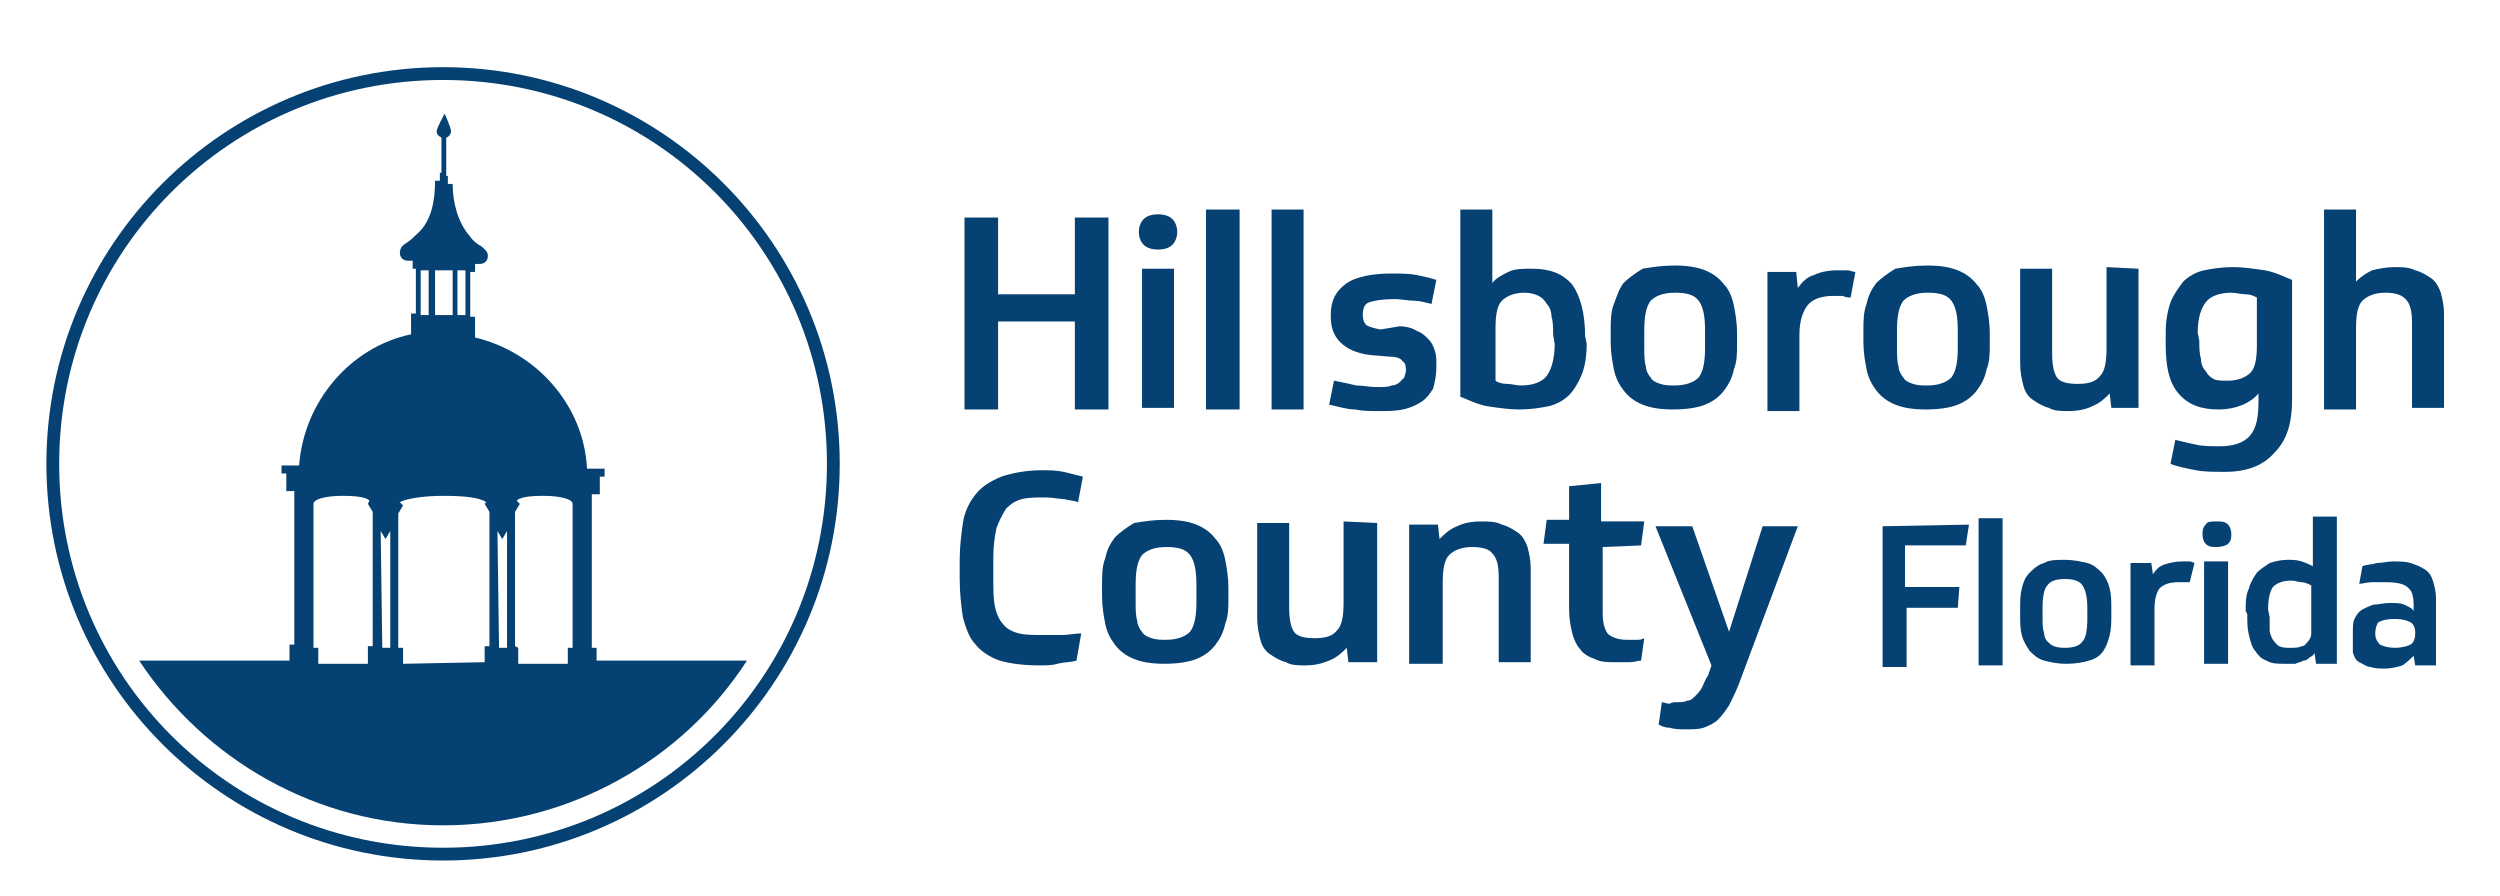 <?xml version="1.0" encoding="utf-8"?>
<!-- Generator: Adobe Illustrator 22.1.0, SVG Export Plug-In . SVG Version: 6.00 Build 0)  -->
<svg version="1.1" id="Layer_1" xmlns="http://www.w3.org/2000/svg" xmlns:xlink="http://www.w3.org/1999/xlink" x="0px" y="0px"
	 viewBox="0 0 156.3 56" style="enable-background:new 0 0 156.3 56;" xml:space="preserve">
<style type="text/css">
	.st0{fill:#054173;}
</style>
<g>
	<polygon class="st0" points="69.3,13.6 69.3,25.6 67.2,25.6 67.2,20.1 62.4,20.1 62.4,25.6 60.3,25.6 60.3,13.6 62.4,13.6 
		62.4,18.4 67.2,18.4 67.2,13.6 	"/>
	<path class="st0" d="M71.4,16.8h2v8.7h-2V16.8L71.4,16.8z M72.4,13.4c0.4,0,0.7,0.1,0.9,0.3c0.2,0.2,0.3,0.5,0.3,0.8
		s-0.1,0.6-0.3,0.8c-0.2,0.2-0.5,0.3-0.9,0.3s-0.7-0.1-0.9-0.3c-0.2-0.2-0.3-0.5-0.3-0.8s0.1-0.6,0.3-0.8
		C71.7,13.5,72,13.4,72.4,13.4L72.4,13.4z"/>
	<polygon class="st0" points="77.5,25.6 75.4,25.6 75.4,13.1 77.5,13.1 	"/>
	<polygon class="st0" points="81.5,25.6 79.5,25.6 79.5,13.1 81.5,13.1 	"/>
	<path class="st0" d="M87.5,20.4c0.4,0,0.8,0.1,1.1,0.3c0.3,0.1,0.5,0.3,0.7,0.5s0.3,0.4,0.4,0.7c0.1,0.3,0.1,0.5,0.1,0.8V23
		c0,0.5-0.1,0.9-0.2,1.3c-0.2,0.3-0.4,0.6-0.7,0.8c-0.3,0.2-0.7,0.4-1.2,0.5c-0.4,0.1-1,0.1-1.5,0.1s-1,0-1.5-0.1
		c-0.5,0-1.1-0.2-1.6-0.3l0.3-1.5c0.5,0.1,1,0.2,1.4,0.3c0.4,0,0.8,0.1,1.3,0.1c0.4,0,0.7,0,0.9-0.1c0.2,0,0.4-0.1,0.5-0.2
		s0.2-0.2,0.3-0.3c0-0.1,0.1-0.3,0.1-0.4c0-0.2,0-0.5-0.2-0.6c-0.1-0.2-0.4-0.3-0.8-0.3l-1.2-0.1c-0.9-0.1-1.5-0.4-1.9-0.8
		s-0.6-0.9-0.6-1.6v-0.1c0-0.9,0.3-1.5,1-2c0.6-0.4,1.6-0.6,2.8-0.6c0.6,0,1.1,0,1.6,0.1s0.9,0.2,1.2,0.3L89.5,19
		c-0.4-0.1-0.8-0.2-1.1-0.2c-0.4,0-0.8-0.1-1.2-0.1c-0.8,0-1.3,0.1-1.6,0.2c-0.3,0.1-0.4,0.4-0.4,0.8c0,0.3,0.1,0.5,0.2,0.6
		s0.4,0.2,0.9,0.3L87.5,20.4L87.5,20.4z"/>
	<path class="st0" d="M97.1,20.9c0-0.4,0-0.8-0.1-1.1c0-0.3-0.1-0.6-0.3-0.8c-0.1-0.2-0.3-0.4-0.5-0.5s-0.5-0.2-0.9-0.2
		c-0.6,0-1.1,0.2-1.4,0.5s-0.4,0.9-0.4,1.7v3.3c0.1,0.1,0.4,0.2,0.7,0.2s0.6,0.1,0.9,0.1c0.7,0,1.3-0.2,1.6-0.6s0.5-1.1,0.5-2
		L97.1,20.9L97.1,20.9z M99.2,21.5c0,0.7-0.1,1.4-0.3,1.9c-0.2,0.5-0.5,1-0.8,1.3s-0.8,0.6-1.3,0.7s-1.1,0.2-1.8,0.2
		c-0.7,0-1.3-0.1-2-0.2c-0.6-0.1-1.2-0.4-1.7-0.6V13.1h2v4.6c0.2-0.3,0.6-0.5,1-0.7s0.9-0.2,1.5-0.2c1.1,0,1.9,0.3,2.5,1
		c0.5,0.7,0.8,1.8,0.8,3.2L99.2,21.5L99.2,21.5z"/>
	<path class="st0" d="M104.7,24.1c0.7,0,1.2-0.2,1.5-0.5c0.3-0.4,0.4-1,0.4-1.9v-1c0-0.9-0.1-1.5-0.4-1.9s-0.8-0.5-1.5-0.5
		s-1.2,0.2-1.5,0.5c-0.3,0.4-0.4,1-0.4,1.9v1c0,0.5,0,0.9,0.1,1.2c0,0.3,0.2,0.6,0.3,0.7c0.1,0.2,0.3,0.3,0.6,0.4
		C104.1,24.1,104.4,24.1,104.7,24.1L104.7,24.1z M104.7,16.6c0.8,0,1.4,0.1,1.9,0.3c0.5,0.2,0.9,0.5,1.2,0.9
		c0.3,0.3,0.5,0.8,0.6,1.3s0.2,1.1,0.2,1.7v0.7c0,0.6,0,1.1-0.2,1.6c-0.1,0.5-0.3,0.9-0.6,1.3c-0.3,0.4-0.7,0.7-1.2,0.9
		c-0.5,0.2-1.2,0.3-2,0.3s-1.4-0.1-1.9-0.3c-0.5-0.2-0.9-0.5-1.2-0.9c-0.3-0.4-0.5-0.8-0.6-1.3s-0.2-1.1-0.2-1.7v-0.7
		c0-0.6,0-1.2,0.2-1.7s0.3-0.9,0.6-1.3c0.3-0.3,0.7-0.6,1.2-0.9C103.3,16.7,103.9,16.6,104.7,16.6L104.7,16.6z"/>
	<path class="st0" d="M115.7,18.6c-0.1,0-0.3,0-0.5-0.1c-0.2,0-0.4,0-0.6,0c-0.7,0-1.3,0.2-1.6,0.6c-0.3,0.4-0.5,1-0.5,1.8v4.8h-2
		V17h1.8l0.1,1c0.3-0.4,0.6-0.7,1-0.8c0.4-0.2,0.9-0.3,1.5-0.3c0.2,0,0.4,0,0.6,0s0.3,0.1,0.5,0.1L115.7,18.6L115.7,18.6z"/>
	<path class="st0" d="M120.5,24.1c0.7,0,1.2-0.2,1.5-0.5c0.3-0.4,0.4-1,0.4-1.9v-1c0-0.9-0.1-1.5-0.4-1.9s-0.8-0.5-1.5-0.5
		s-1.2,0.2-1.5,0.5c-0.3,0.4-0.4,1-0.4,1.9v1c0,0.5,0,0.9,0.1,1.2c0,0.3,0.2,0.6,0.3,0.7c0.1,0.2,0.3,0.3,0.6,0.4
		C119.9,24.1,120.2,24.1,120.5,24.1L120.5,24.1z M120.5,16.6c0.8,0,1.4,0.1,1.9,0.3c0.5,0.2,0.9,0.5,1.2,0.9
		c0.3,0.3,0.5,0.8,0.6,1.3s0.2,1.1,0.2,1.7v0.7c0,0.6,0,1.1-0.2,1.6c-0.1,0.5-0.3,0.9-0.6,1.3c-0.3,0.4-0.7,0.7-1.2,0.9
		c-0.5,0.2-1.2,0.3-2,0.3s-1.4-0.1-1.9-0.3c-0.5-0.2-0.9-0.5-1.2-0.9s-0.5-0.8-0.6-1.3s-0.2-1.1-0.2-1.7v-0.7c0-0.6,0-1.2,0.2-1.7
		c0.1-0.5,0.3-0.9,0.6-1.3c0.3-0.3,0.7-0.6,1.2-0.9C119.1,16.7,119.7,16.6,120.5,16.6L120.5,16.6z"/>
	<path class="st0" d="M133.7,16.8v8.7H132l-0.1-0.9c-0.3,0.3-0.6,0.6-1.1,0.8c-0.4,0.2-0.9,0.3-1.5,0.3c-0.4,0-0.9,0-1.2-0.2
		c-0.4-0.1-0.7-0.3-1-0.5s-0.5-0.5-0.6-0.9s-0.2-0.8-0.2-1.4v-5.9h2v5.3c0,0.7,0.1,1.2,0.3,1.5s0.7,0.4,1.3,0.4s1.1-0.1,1.4-0.5
		c0.3-0.3,0.4-0.9,0.4-1.7v-5.1L133.7,16.8L133.7,16.8z"/>
	<path class="st0" d="M137.5,21.3c0,0.4,0,0.8,0.1,1.1c0,0.3,0.1,0.6,0.3,0.8c0.1,0.2,0.3,0.4,0.5,0.5s0.5,0.1,0.9,0.1
		c0.6,0,1.1-0.2,1.4-0.5c0.3-0.3,0.4-0.9,0.4-1.7v-3c-0.2-0.1-0.4-0.2-0.7-0.2s-0.6-0.1-0.9-0.1c-0.7,0-1.3,0.2-1.6,0.6
		s-0.5,1-0.5,1.9L137.5,21.3L137.5,21.3z M135.4,20.8c0-0.7,0.1-1.3,0.3-1.9c0.2-0.5,0.5-0.9,0.8-1.3c0.3-0.3,0.8-0.6,1.3-0.7
		s1.1-0.2,1.8-0.2s1.3,0.1,2,0.2c0.6,0.1,1.2,0.4,1.7,0.6V25c0,1.4-0.3,2.5-1.1,3.3c-0.7,0.8-1.7,1.2-3.1,1.2c-0.7,0-1.3,0-1.8-0.1
		s-1.1-0.2-1.6-0.4l0.3-1.5c0.4,0.1,0.8,0.2,1.3,0.3c0.4,0.1,1,0.1,1.5,0.1c0.8,0,1.5-0.2,1.9-0.7s0.5-1.2,0.5-2.1v-0.5
		c-0.5,0.6-1.4,1-2.5,1s-1.9-0.3-2.5-1s-0.8-1.7-0.8-3.1L135.4,20.8L135.4,20.8z"/>
	<path class="st0" d="M145.3,25.6V13.1h2v4.5c0.3-0.3,0.6-0.5,1-0.7c0.4-0.1,0.9-0.2,1.4-0.2s0.9,0,1.3,0.2c0.4,0.1,0.7,0.3,1,0.5
		s0.5,0.6,0.6,0.9c0.1,0.4,0.2,0.8,0.2,1.3v5.9h-2v-5.3c0-0.7-0.1-1.2-0.4-1.5s-0.7-0.4-1.3-0.4s-1.1,0.2-1.4,0.5
		c-0.3,0.3-0.4,0.9-0.4,1.7v5.1L145.3,25.6L145.3,25.6z"/>
	<path class="st0" d="M65,41.6c-1,0-1.8-0.1-2.5-0.3c-0.6-0.2-1.2-0.6-1.5-1c-0.4-0.4-0.6-1-0.8-1.7c-0.1-0.7-0.2-1.5-0.2-2.4V35
		c0-0.8,0.1-1.6,0.2-2.3c0.1-0.7,0.4-1.3,0.8-1.8s0.9-0.8,1.6-1.1c0.6-0.2,1.5-0.4,2.5-0.4c0.5,0,0.9,0,1.4,0.1
		c0.4,0.1,0.8,0.2,1.2,0.3l-0.3,1.6c-0.2-0.1-0.5-0.1-0.9-0.2c-0.3,0-0.7-0.1-1.1-0.1c-0.6,0-1.1,0-1.5,0.1s-0.7,0.3-1,0.6
		c-0.2,0.3-0.4,0.7-0.6,1.2c-0.1,0.5-0.2,1.1-0.2,1.9V36c0,0.8,0,1.4,0.1,1.9s0.3,0.9,0.5,1.1c0.2,0.3,0.6,0.5,1,0.6
		c0.4,0.1,0.9,0.1,1.6,0.1c0.3,0,0.7,0,1.1,0s0.8-0.1,1.2-0.1l-0.3,1.7c-0.3,0.1-0.8,0.1-1.2,0.2C65.8,41.6,65.4,41.6,65,41.6
		L65,41.6z"/>
	<path class="st0" d="M72.9,40c0.7,0,1.2-0.2,1.5-0.5c0.3-0.4,0.4-1,0.4-1.9v-1c0-0.9-0.1-1.5-0.4-1.9s-0.8-0.5-1.5-0.5
		s-1.2,0.2-1.5,0.5c-0.3,0.4-0.4,1-0.4,1.9v1c0,0.5,0,0.9,0.1,1.2c0,0.3,0.2,0.6,0.3,0.7c0.1,0.2,0.3,0.3,0.6,0.4
		C72.3,40,72.6,40,72.9,40L72.9,40z M72.9,32.5c0.8,0,1.4,0.1,1.9,0.3s0.9,0.5,1.2,0.9c0.3,0.3,0.5,0.8,0.6,1.3s0.2,1.1,0.2,1.7v0.7
		c0,0.6,0,1.1-0.2,1.6c-0.1,0.5-0.3,0.9-0.6,1.3c-0.3,0.4-0.7,0.7-1.2,0.9s-1.2,0.3-2,0.3s-1.4-0.1-1.9-0.3s-0.9-0.5-1.2-0.9
		c-0.3-0.4-0.5-0.8-0.6-1.3s-0.2-1.1-0.2-1.7v-0.7c0-0.6,0-1.2,0.2-1.7c0.1-0.5,0.3-0.9,0.6-1.3c0.3-0.3,0.7-0.6,1.2-0.9
		C71.5,32.6,72.1,32.5,72.9,32.5L72.9,32.5z"/>
	<path class="st0" d="M86.1,32.7v8.7h-1.8l-0.1-0.9c-0.3,0.3-0.6,0.6-1.1,0.8s-0.9,0.3-1.5,0.3c-0.4,0-0.9,0-1.2-0.2
		c-0.4-0.1-0.7-0.3-1-0.5s-0.5-0.5-0.6-0.9s-0.2-0.8-0.2-1.4v-5.9h2V38c0,0.7,0.1,1.2,0.3,1.5c0.2,0.3,0.7,0.4,1.3,0.4
		c0.6,0,1.1-0.1,1.4-0.5c0.3-0.3,0.4-0.9,0.4-1.7v-5.1L86.1,32.7L86.1,32.7z"/>
	<path class="st0" d="M88.1,41.5v-8.7h1.8l0.1,0.9c0.3-0.3,0.6-0.6,1.1-0.8c0.4-0.2,0.9-0.3,1.5-0.3c0.5,0,0.9,0,1.3,0.2
		c0.4,0.1,0.7,0.3,1,0.5s0.5,0.6,0.6,0.9c0.1,0.4,0.2,0.8,0.2,1.3v5.9h-2v-5.3c0-0.7-0.1-1.2-0.4-1.5c-0.2-0.3-0.7-0.4-1.3-0.4
		c-0.6,0-1.1,0.2-1.4,0.5s-0.4,0.9-0.4,1.7v5.1L88.1,41.5L88.1,41.5z"/>
	<path class="st0" d="M100.2,34.2v4.1c0,0.6,0.1,1,0.3,1.3c0.2,0.2,0.6,0.4,1.2,0.4c0.2,0,0.5,0,0.6,0c0.2,0,0.3,0,0.5-0.1l-0.2,1.4
		c-0.2,0-0.4,0.1-0.7,0.1c-0.3,0-0.6,0-0.9,0c-0.5,0-0.9,0-1.3-0.2c-0.3-0.1-0.7-0.3-0.9-0.6c-0.2-0.2-0.4-0.6-0.5-1
		s-0.2-0.9-0.2-1.5V34h-1.6l0.2-1.5h1.4v-2.1l2-0.2v2.4h2.7l-0.2,1.5L100.2,34.2L100.2,34.2z"/>
	<path class="st0" d="M104.9,43.9c0.2,0,0.4,0,0.6-0.1c0.2,0,0.3-0.1,0.5-0.3c0.1-0.1,0.3-0.3,0.4-0.5s0.2-0.5,0.4-0.8l0.2-0.6
		l-3.5-8.7h2.3l2.3,6.6l2.1-6.6h2.2l-3.7,9.9c-0.2,0.5-0.4,0.9-0.6,1.3c-0.2,0.3-0.4,0.6-0.7,0.9c-0.2,0.2-0.6,0.4-0.9,0.5
		s-0.7,0.1-1.1,0.1c-0.3,0-0.7,0-1-0.1c-0.3,0-0.5-0.1-0.7-0.2l0.2-1.4c0.1,0,0.3,0.1,0.5,0.1C104.5,43.9,104.7,43.9,104.9,43.9
		L104.9,43.9z"/>
	<path class="st0" d="M27.7,53c-13.3,0-24-10.7-24-24s10.7-24,24-24s24,10.7,24,24S41,53,27.7,53L27.7,53z M27.7,4.2
		C14,4.2,2.9,15.3,2.9,29S14,53.8,27.7,53.8S52.5,42.7,52.5,29S41.4,4.2,27.7,4.2L27.7,4.2z"/>
	<path class="st0" d="M37.3,41.5v-1H37v-9.6h0.5v-1.1h0.3v-0.5h-1.1c-0.2-4-3.2-7.3-7-8.2v-1.3h-0.3V17h0.3v-0.5H30
		c0.3,0,0.5-0.2,0.5-0.5c0-0.3-0.2-0.4-0.4-0.6c-0.2-0.1-0.5-0.3-0.7-0.6c-0.8-0.9-1.1-2.2-1.1-3.3H28V11h-0.1V8.6
		c0.1,0,0.3-0.2,0.3-0.4s-0.4-1.1-0.4-1.1S27.3,8,27.3,8.2s0.1,0.3,0.3,0.4v2.2h-0.1v0.5h-0.3c0,1.2-0.2,2.5-1.1,3.3
		c-0.2,0.2-0.4,0.4-0.7,0.6c-0.2,0.1-0.4,0.3-0.4,0.6s0.2,0.5,0.5,0.5h0.3v0.5H26v2.8h-0.3v1.3c-3.8,0.8-6.7,4.2-7,8.2h-1.1v0.5h0.3
		v1.1h0.5v9.6h-0.3v1H8.7c4.1,6.2,11.1,10.3,19,10.3s15-4.1,19-10.3h-9.4V41.5z M31.1,33.2l0.3,0.5l0.3-0.5v7.3h-0.5L31.1,33.2
		L31.1,33.2z M28.6,16.9h0.5v2.8h-0.5V16.9z M27.2,16.9h1.1v2.8h-1.1V16.9z M26.3,16.9h0.5v2.8h-0.5V16.9z M23.8,33.2l0.3,0.5
		l0.3-0.5v7.3h-0.5L23.8,33.2L23.8,33.2z M23,41.5h-3.1v-1h-0.3v-9c0-0.3,0.8-0.5,1.8-0.5l0,0c1,0,1.5,0.1,1.7,0.3L23,31.5l0.3,0.5
		v8.4H23V41.5z M25.2,41.5v-1h-0.3v-8.4l0.3-0.5L25,31.4c0.3-0.2,1.4-0.4,2.7-0.4c1.3,0,2.3,0.1,2.7,0.4l-0.1,0.1l0.3,0.5v8.4h-0.3
		v1L25.2,41.5L25.2,41.5z M32.2,40.4V32l0.3-0.5l-0.2-0.2C32.5,31.1,33,31,34,31l0,0c1,0,1.8,0.2,1.8,0.5v9h-0.3v1h-3.1v-1
		L32.2,40.4L32.2,40.4z"/>
	<g>
		<g>
			<path class="st0" d="M123.1,32.8l-0.2,1.3h-3.8v2.6h3.4l-0.1,1.3h-3.2v3.7h-1.5v-8.8L123.1,32.8L123.1,32.8z"/>
			<path class="st0" d="M125.2,41.6h-1.5v-9.2h1.5V41.6z"/>
			<path class="st0" d="M129.1,35c0.5,0,1,0.1,1.4,0.2c0.4,0.1,0.7,0.4,0.9,0.6c0.2,0.2,0.4,0.6,0.5,1s0.1,0.8,0.1,1.2v0.5
				c0,0.4,0,0.8-0.1,1.2s-0.2,0.7-0.4,1s-0.5,0.5-0.9,0.6c-0.3,0.1-0.8,0.2-1.4,0.2c-0.6,0-1-0.1-1.4-0.2c-0.4-0.1-0.7-0.4-0.9-0.6
				c-0.2-0.3-0.4-0.6-0.5-1s-0.1-0.8-0.1-1.2V38c0-0.4,0-0.8,0.1-1.2s0.2-0.7,0.5-1c0.2-0.2,0.5-0.5,0.9-0.6
				C128.1,35,128.6,35,129.1,35z M129.1,40.5c0.5,0,0.9-0.1,1.1-0.4c0.2-0.2,0.3-0.7,0.3-1.4V38c0-0.6-0.1-1.1-0.3-1.4
				c-0.2-0.3-0.6-0.4-1.1-0.4s-0.9,0.1-1.1,0.4c-0.2,0.2-0.3,0.7-0.3,1.4v0.7c0,0.3,0,0.6,0.1,0.9c0,0.2,0.1,0.4,0.2,0.5
				s0.2,0.2,0.4,0.3C128.7,40.5,128.9,40.5,129.1,40.5z"/>
			<path class="st0" d="M136.9,36.4c-0.1,0-0.2,0-0.3,0s-0.3,0-0.4,0c-0.5,0-0.9,0.1-1.2,0.4c-0.2,0.3-0.3,0.7-0.3,1.3v3.5h-1.5
				v-6.4h1.3l0.1,0.7c0.2-0.3,0.4-0.5,0.7-0.6s0.7-0.2,1.1-0.2c0.1,0,0.3,0,0.4,0c0.1,0,0.2,0,0.4,0.1L136.9,36.4z"/>
			<path class="st0" d="M138.6,32.6c0.3,0,0.5,0,0.7,0.2c0.1,0.1,0.2,0.3,0.2,0.6c0,0.2,0,0.4-0.2,0.6c-0.1,0.1-0.4,0.2-0.7,0.2
				s-0.5,0-0.7-0.2c-0.1-0.1-0.2-0.3-0.2-0.6c0-0.2,0-0.4,0.2-0.6C138,32.6,138.2,32.6,138.6,32.6z M137.8,35.1h1.5v6.4h-1.5V35.1z"
				/>
			<path class="st0" d="M140.4,38.2c0-0.5,0-1,0.2-1.4c0.1-0.4,0.3-0.7,0.5-1c0.2-0.2,0.5-0.4,0.8-0.6c0.3-0.1,0.7-0.2,1.1-0.2
				c0.3,0,0.6,0,0.9,0.1s0.5,0.2,0.7,0.3v-3.1h1.5v9.2h-1.3l-0.1-0.7c0,0.1-0.1,0.2-0.3,0.3c-0.1,0.1-0.2,0.2-0.4,0.2
				c-0.1,0.1-0.3,0.1-0.5,0.2c-0.2,0-0.4,0-0.7,0c-0.4,0-0.8,0-1.1-0.2c-0.3-0.1-0.5-0.3-0.7-0.6c-0.2-0.2-0.3-0.6-0.4-1
				c-0.1-0.4-0.1-0.8-0.1-1.3L140.4,38.2L140.4,38.2z M141.9,38.6c0,0.3,0,0.6,0,0.8s0.1,0.4,0.2,0.6c0.1,0.1,0.2,0.3,0.4,0.4
				c0.2,0.1,0.4,0.1,0.7,0.1s0.5,0,0.7-0.1c0.2,0,0.3-0.2,0.4-0.3c0.1-0.1,0.2-0.3,0.2-0.5s0-0.4,0-0.7v-2.3
				c-0.2-0.1-0.4-0.2-0.6-0.2c-0.2,0-0.4-0.1-0.6-0.1c-0.5,0-0.9,0.1-1.2,0.4c-0.2,0.3-0.3,0.8-0.3,1.4L141.9,38.6L141.9,38.6z"/>
			<path class="st0" d="M147.1,39.6c0-0.4,0-0.7,0.1-0.9s0.2-0.4,0.5-0.6c0.2-0.1,0.4-0.2,0.7-0.3c0.3,0,0.6-0.1,1-0.1
				s0.7,0,0.9,0.1s0.5,0.2,0.6,0.4v-0.4c0-0.5-0.1-0.9-0.4-1.1c-0.2-0.2-0.7-0.3-1.3-0.3c-0.3,0-0.6,0-0.9,0c-0.3,0-0.6,0.1-0.8,0.1
				l0.2-1.1c0.2-0.1,0.6-0.1,0.9-0.2c0.3,0,0.7-0.1,1-0.1c0.4,0,0.8,0,1.1,0.1s0.6,0.2,0.9,0.4s0.4,0.4,0.5,0.7s0.2,0.7,0.2,1.1v4.2
				H151l-0.1-0.6c-0.2,0.2-0.4,0.4-0.7,0.6c-0.3,0.1-0.7,0.2-1.1,0.2c-0.3,0-0.6,0-0.9-0.1c-0.2,0-0.5-0.2-0.7-0.3s-0.3-0.3-0.4-0.6
				C147.1,40.3,147.1,40,147.1,39.6L147.1,39.6L147.1,39.6z M148.5,39.6c0,0.3,0.1,0.5,0.3,0.7c0.2,0.1,0.5,0.2,0.9,0.2
				c0.5,0,0.8-0.1,1-0.2c0.2-0.1,0.3-0.4,0.3-0.7v-0.1c0-0.2-0.1-0.5-0.3-0.6s-0.5-0.2-0.9-0.2h-0.2c-0.4,0-0.7,0.1-0.9,0.2
				C148.6,39,148.5,39.3,148.5,39.6L148.5,39.6L148.5,39.6z"/>
		</g>
	</g>
</g>
<g id="Layer_2_1_">
</g>
</svg>
